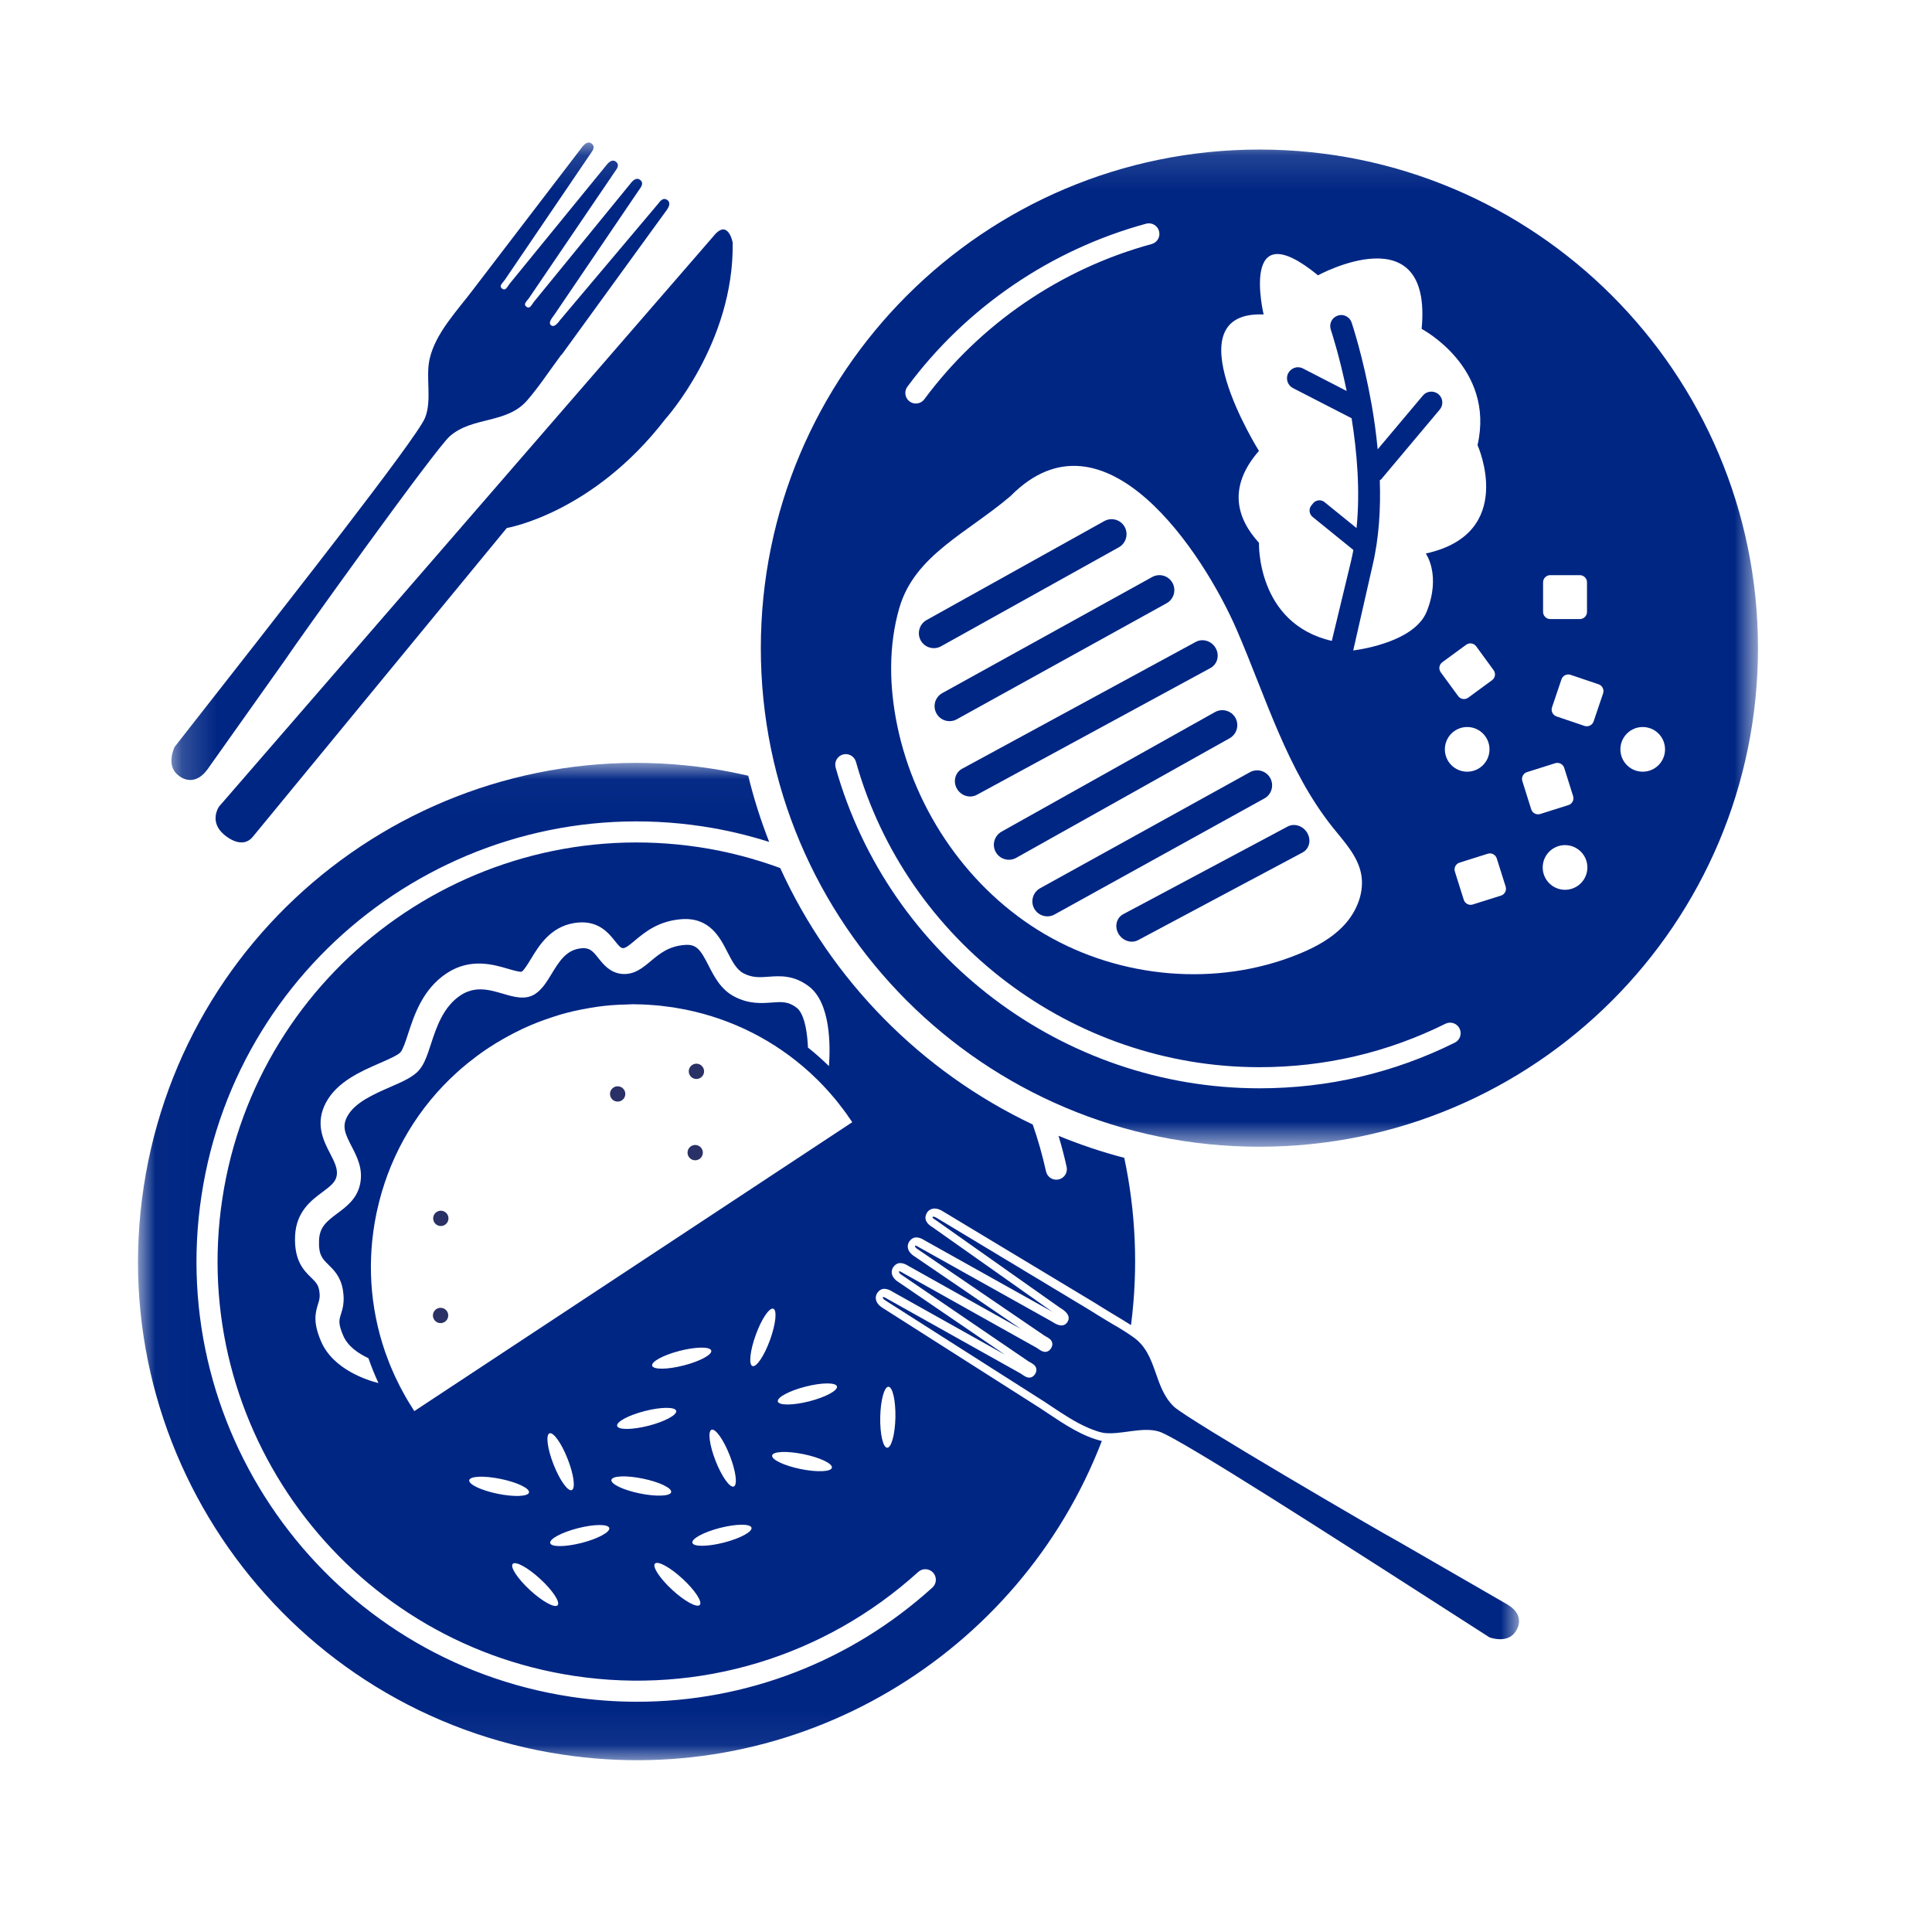 <?xml version="1.0" encoding="UTF-8"?>
<svg width="56px" height="56px" viewBox="0 0 56 56" version="1.1" xmlns="http://www.w3.org/2000/svg" xmlns:xlink="http://www.w3.org/1999/xlink">
    <!-- Generator: Sketch 55.2 (78181) - https://sketchapp.com -->
    <title>Icon_Variety</title>
    <desc>Created with Sketch.</desc>
    <defs>
        <polygon id="path-1" points="0.194 0.131 46.181 0.131 46.181 29.239 0.194 29.239"></polygon>
        <polygon id="path-3" points="0.016 0.028 40.03 0.028 40.03 28.936 0.016 28.936"></polygon>
    </defs>
    <g id="Icon_Variety" stroke="none" stroke-width="1" fill="none" fillRule="evenodd">
        <g id="Variety_Icon" transform="translate(4, 4)">
            <path d="M23.886,18.283 C23.685,18.395 23.618,18.651 23.736,18.859 C23.854,19.067 24.113,19.148 24.315,19.038 L31.088,15.362 C31.113,15.348 31.136,15.332 31.157,15.314 C31.303,15.188 31.341,14.968 31.238,14.786 C31.12,14.578 30.861,14.497 30.659,14.606 L23.886,18.283 Z" id="Fill-1" fill="#002684"></path>
            <path d="M25.03,20.106 C24.82,20.226 24.746,20.488 24.863,20.698 C24.98,20.907 25.246,20.982 25.455,20.865 L31.642,17.398 C31.668,17.384 31.691,17.367 31.713,17.349 C31.867,17.217 31.912,16.991 31.809,16.806 C31.691,16.598 31.426,16.523 31.217,16.64 L25.03,20.106 Z" id="Fill-2" fill="#002684"></path>
            <path d="M26.148,21.746 C25.94,21.862 25.861,22.125 25.978,22.337 C26.094,22.546 26.359,22.623 26.568,22.506 L32.649,19.143 C32.676,19.128 32.7,19.112 32.723,19.093 C32.876,18.962 32.921,18.737 32.819,18.553 C32.704,18.343 32.439,18.267 32.229,18.383 L26.148,21.746 Z" id="Fill-3" fill="#002684"></path>
            <path d="M23.314,16.089 C23.105,16.204 23.026,16.467 23.144,16.679 C23.259,16.889 23.524,16.965 23.734,16.848 L29.815,13.485 C29.841,13.471 29.865,13.454 29.888,13.435 C30.041,13.304 30.087,13.079 29.985,12.895 C29.869,12.685 29.605,12.609 29.395,12.726 L23.314,16.089 Z" id="Fill-4" fill="#002684"></path>
            <path d="M28.552,22.501 C28.362,22.605 28.299,22.856 28.418,23.063 C28.538,23.27 28.793,23.354 28.987,23.251 L33.759,20.707 C33.783,20.694 33.805,20.679 33.825,20.662 C33.965,20.542 33.998,20.326 33.893,20.145 C33.774,19.938 33.519,19.853 33.324,19.957 L28.552,22.501 Z" id="Fill-5" fill="#002684"></path>
            <path d="M22.856,13.973 C22.65,14.09 22.572,14.354 22.688,14.564 C22.804,14.773 23.069,14.849 23.279,14.732 L28.431,11.863 C28.457,11.849 28.481,11.832 28.503,11.813 C28.656,11.681 28.701,11.456 28.599,11.272 C28.483,11.063 28.218,10.987 28.008,11.104 L22.856,13.973 Z" id="Fill-6" fill="#002684"></path>
            <g id="Group-10" transform="translate(0.775, 0)">
                <mask id="mask-2" fill="white">
                    <use xlink:href="#path-1"></use>
                </mask>
                <g id="Clip-8"></g>
                <path d="M42.84,18.368 C42.482,18.368 42.193,18.078 42.193,17.721 C42.193,17.363 42.482,17.073 42.84,17.073 C43.198,17.073 43.487,17.363 43.487,17.721 C43.487,18.078 43.198,18.368 42.84,18.368 Z M41.691,16.099 L41.417,16.91 C41.38,17.019 41.262,17.077 41.153,17.041 L40.342,16.766 C40.233,16.729 40.174,16.611 40.211,16.502 L40.485,15.691 C40.522,15.582 40.64,15.524 40.749,15.56 L41.561,15.835 C41.67,15.871 41.728,15.99 41.691,16.099 Z M40.588,21.791 C40.231,21.791 39.941,21.501 39.941,21.143 C39.941,20.786 40.231,20.496 40.588,20.496 C40.946,20.496 41.236,20.786 41.236,21.143 C41.236,21.501 40.946,21.791 40.588,21.791 Z M39.608,19.458 L39.351,18.641 C39.316,18.532 39.377,18.415 39.487,18.38 L40.303,18.122 C40.413,18.088 40.53,18.149 40.565,18.258 L40.822,19.075 C40.857,19.185 40.796,19.302 40.686,19.336 L39.87,19.594 C39.76,19.629 39.643,19.568 39.608,19.458 Z M38.731,21.96 L37.914,22.217 C37.805,22.252 37.688,22.191 37.653,22.081 L37.396,21.265 C37.361,21.155 37.422,21.038 37.532,21.003 L38.349,20.746 C38.458,20.711 38.575,20.772 38.609,20.881 L38.867,21.698 C38.902,21.808 38.841,21.925 38.731,21.96 Z M37.393,26.222 C35.624,27.1 33.718,27.545 31.729,27.545 C26.036,27.545 20.985,23.722 19.446,18.247 C19.401,18.085 19.495,17.916 19.658,17.87 C19.821,17.824 19.989,17.92 20.035,18.082 C21.5,23.293 26.309,26.933 31.729,26.933 C33.623,26.933 35.437,26.51 37.122,25.674 C37.273,25.599 37.456,25.661 37.531,25.812 C37.606,25.964 37.545,26.147 37.393,26.222 Z M21.291,13.626 C21.733,12.09 23.275,11.442 24.518,10.377 C27.23,7.633 30.11,12.031 31.074,14.259 C31.922,16.217 32.53,18.328 33.864,19.994 C34.191,20.402 34.572,20.805 34.676,21.319 C34.782,21.847 34.561,22.403 34.198,22.801 C33.835,23.199 33.346,23.46 32.847,23.662 C30.491,24.615 27.703,24.363 25.51,23.078 C23.319,21.794 21.75,19.525 21.233,17.037 C21,15.913 20.973,14.729 21.291,13.626 Z M21.526,7.209 C23.226,4.913 25.683,3.236 28.445,2.484 C28.608,2.44 28.776,2.536 28.82,2.699 C28.865,2.862 28.769,3.03 28.606,3.074 C25.975,3.79 23.636,5.387 22.018,7.572 C21.957,7.653 21.865,7.696 21.772,7.696 C21.708,7.696 21.645,7.677 21.59,7.636 C21.454,7.535 21.426,7.344 21.526,7.209 Z M31.852,5.115 C31.852,5.115 31.132,2.101 33.428,3.98 C33.428,3.98 36.751,2.165 36.432,5.533 C36.432,5.533 38.568,6.653 38.052,8.902 C38.052,8.902 39.207,11.462 36.552,12.044 C36.552,12.044 37.002,12.663 36.581,13.722 C36.209,14.659 34.449,14.853 34.449,14.853 L35.009,12.391 C35.198,11.593 35.247,10.736 35.219,9.92 C35.232,9.909 35.249,9.905 35.26,9.892 L36.956,7.873 C37.07,7.739 37.053,7.538 36.918,7.424 C36.783,7.315 36.582,7.329 36.469,7.464 L35.158,9.023 C35.113,8.556 35.051,8.115 34.983,7.731 C34.742,6.365 34.416,5.389 34.402,5.348 C34.375,5.267 34.318,5.202 34.241,5.164 C34.164,5.125 34.078,5.12 33.999,5.148 C33.832,5.204 33.743,5.385 33.798,5.552 C33.804,5.568 34.044,6.289 34.259,7.333 L32.993,6.681 C32.836,6.597 32.644,6.664 32.564,6.819 C32.484,6.975 32.545,7.167 32.701,7.248 L34.402,8.123 C34.558,9.097 34.655,10.228 34.545,11.306 L33.617,10.554 C33.517,10.472 33.367,10.488 33.286,10.589 L33.236,10.65 C33.154,10.751 33.17,10.9 33.27,10.982 L34.453,11.941 C34.433,12.05 34.41,12.159 34.385,12.266 L33.828,14.577 C31.641,14.071 31.717,11.734 31.717,11.734 C31.086,11.043 30.79,10.133 31.716,9.069 C31.716,9.069 29.17,5.005 31.852,5.115 Z M38.399,17.721 C38.399,18.078 38.11,18.368 37.752,18.368 C37.394,18.368 37.105,18.078 37.105,17.721 C37.105,17.363 37.394,17.073 37.752,17.073 C38.11,17.073 38.399,17.363 38.399,17.721 Z M38.473,15.716 L37.782,16.222 C37.689,16.29 37.559,16.27 37.491,16.177 L36.985,15.486 C36.918,15.393 36.938,15.263 37.031,15.195 L37.722,14.689 C37.815,14.621 37.945,14.641 38.013,14.734 L38.518,15.426 C38.586,15.518 38.566,15.648 38.473,15.716 Z M39.952,12.879 C39.952,12.764 40.045,12.671 40.16,12.671 L41.017,12.671 C41.131,12.671 41.225,12.764 41.225,12.879 L41.225,13.736 C41.225,13.851 41.131,13.944 41.017,13.944 L40.16,13.944 C40.045,13.944 39.952,13.851 39.952,13.736 L39.952,12.879 Z M31.729,0.335 C23.748,0.335 17.278,6.806 17.278,14.787 C17.278,22.769 23.748,29.239 31.729,29.239 C39.711,29.239 46.181,22.769 46.181,14.787 C46.181,6.806 39.711,0.335 31.729,0.335 L31.729,0.335 Z" id="Fill-7" fill="#002684" mask="url(#mask-2)"></path>
                <path d="M14.549,2.09 C14.639,1.97 14.666,1.843 14.541,1.781 C14.442,1.732 14.366,1.818 14.294,1.915 L11.48,5.252 C11.379,5.387 11.287,5.494 11.2,5.43 C11.113,5.365 11.195,5.255 11.298,5.116 L13.744,1.51 C13.819,1.41 13.878,1.315 13.802,1.234 C13.707,1.132 13.593,1.194 13.504,1.315 L10.702,4.747 C10.62,4.857 10.58,4.963 10.483,4.891 C10.386,4.819 10.478,4.748 10.558,4.641 L13.042,0.983 C13.117,0.883 13.176,0.787 13.1,0.707 C13.006,0.605 12.891,0.667 12.802,0.787 L9.998,4.223 C9.916,4.333 9.877,4.439 9.779,4.366 C9.682,4.294 9.774,4.223 9.855,4.116 L12.339,0.458 C12.413,0.358 12.472,0.263 12.397,0.183 C12.302,0.08 12.188,0.142 12.098,0.263 L8.97,4.352 C8.968,4.355 8.968,4.355 8.966,4.357 C8.499,4.984 7.845,5.647 7.676,6.413 C7.559,6.939 7.751,7.6 7.545,8.111 C7.299,8.724 3.102,14.039 2.704,14.562 L0.285,17.652 C0.285,17.652 0.018,18.193 0.399,18.477 C0.399,18.477 0.818,18.865 1.234,18.307 L3.493,15.122 C3.806,14.643 7.835,9.02 8.262,8.645 C8.927,8.062 9.912,8.295 10.509,7.601 C10.86,7.194 11.162,6.731 11.482,6.301 C11.496,6.287 11.51,6.274 11.524,6.256 L14.549,2.09" id="Fill-9" fill="#002684" mask="url(#mask-2)"></path>
            </g>
            <path d="M16.677,2.85 L2.346,19.382 C2.346,19.382 2.052,19.808 2.484,20.182 C2.484,20.182 2.983,20.653 3.32,20.264 L10.689,11.305 C10.689,11.305 13.174,10.888 15.286,8.146 C15.286,8.146 17.282,5.945 17.237,3.032 C17.237,3.032 17.104,2.313 16.677,2.85" id="Fill-11" fill="#002684"></path>
            <path d="M16.371,26.931 C16.439,27.033 16.411,27.171 16.308,27.238 C16.206,27.306 16.068,27.278 16.001,27.175 C15.933,27.073 15.962,26.935 16.064,26.868 C16.166,26.8 16.304,26.829 16.371,26.931" id="Fill-12" fill="#293166"></path>
            <path d="M14.088,27.586 C14.156,27.689 14.128,27.826 14.025,27.894 C13.923,27.961 13.785,27.933 13.718,27.831 C13.65,27.728 13.679,27.591 13.781,27.523 C13.883,27.456 14.021,27.484 14.088,27.586" id="Fill-13" fill="#293166"></path>
            <path d="M16.336,29.287 C16.403,29.39 16.375,29.527 16.273,29.595 C16.17,29.662 16.033,29.634 15.965,29.532 C15.898,29.429 15.926,29.292 16.028,29.224 C16.131,29.157 16.268,29.185 16.336,29.287" id="Fill-14" fill="#293166"></path>
            <path d="M8.956,34.007 C9.023,34.11 8.995,34.247 8.892,34.315 C8.79,34.382 8.653,34.354 8.585,34.252 C8.517,34.149 8.546,34.012 8.648,33.944 C8.75,33.877 8.888,33.905 8.956,34.007" id="Fill-15" fill="#293166"></path>
            <path d="M8.963,31.193 C9.03,31.295 9.002,31.433 8.9,31.5 C8.797,31.568 8.66,31.54 8.592,31.437 C8.525,31.335 8.553,31.197 8.655,31.13 C8.757,31.062 8.895,31.091 8.963,31.193" id="Fill-16" fill="#293166"></path>
            <g id="Group-20" transform="translate(0, 18.085)">
                <mask id="mask-4" fill="white">
                    <use xlink:href="#path-3"></use>
                </mask>
                <g id="Clip-18"></g>
                <path d="M39.703,24.428 L36.52,22.591 C36.043,22.339 30.42,19.058 30.031,18.691 C29.426,18.118 29.558,17.175 28.855,16.677 C28.713,16.575 28.563,16.481 28.412,16.389 C28.411,16.392 28.182,16.254 28.068,16.186 C27.917,16.097 27.583,15.887 27.57,15.879 L23.16,13.223 C23.09,13.179 23.049,13.177 23.04,13.181 L23.027,13.204 C23.03,13.211 23.048,13.235 23.135,13.288 L26.707,15.809 C26.829,15.884 27.066,16.031 26.941,16.234 C26.914,16.277 26.836,16.371 26.675,16.318 C26.607,16.296 26.537,16.253 26.455,16.202 L22.656,14.078 C22.564,14.021 22.535,14.018 22.526,14.017 C22.514,14.048 22.533,14.083 22.604,14.127 L26.269,16.626 C26.285,16.636 26.304,16.647 26.322,16.657 C26.397,16.699 26.474,16.742 26.497,16.83 C26.511,16.884 26.5,16.939 26.466,16.995 C26.432,17.05 26.387,17.084 26.333,17.096 C26.243,17.113 26.169,17.064 26.098,17.016 C26.081,17.004 26.063,16.992 26.044,16.98 L22.191,14.823 C22.1,14.766 22.07,14.76 22.061,14.761 C22.049,14.792 22.068,14.828 22.139,14.872 L25.807,17.372 C25.822,17.382 25.842,17.393 25.86,17.403 C25.935,17.445 26.012,17.488 26.035,17.576 C26.049,17.63 26.038,17.685 26.004,17.741 C25.969,17.796 25.925,17.83 25.871,17.842 C25.781,17.86 25.707,17.811 25.636,17.762 C25.619,17.75 25.601,17.738 25.582,17.726 L21.729,15.569 C21.637,15.512 21.608,15.509 21.599,15.507 L21.586,15.529 C21.587,15.539 21.606,15.574 21.677,15.618 L26.021,18.384 C26.171,18.476 26.319,18.575 26.469,18.675 C26.817,18.908 27.174,19.143 27.54,19.301 C27.54,19.301 27.54,19.301 27.54,19.302 C27.547,19.304 27.555,19.308 27.562,19.31 C27.618,19.334 27.674,19.355 27.73,19.374 C27.748,19.381 27.766,19.387 27.784,19.394 C27.787,19.395 27.79,19.396 27.794,19.397 C27.852,19.417 27.911,19.434 27.967,19.443 C27.973,19.445 27.98,19.447 27.986,19.449 C27.986,19.448 27.986,19.448 27.987,19.448 C27.988,19.448 27.99,19.448 27.992,19.449 C28.495,19.512 29.096,19.261 29.593,19.409 C30.189,19.586 35.539,23.052 36.064,23.379 L39.172,25.374 C39.172,25.374 39.703,25.578 39.935,25.196 C39.935,25.196 40.262,24.769 39.703,24.428" id="Fill-17" fill="#002684" mask="url(#mask-4)"></path>
                <path d="M8.009,18.817 C7.962,18.745 7.918,18.671 7.873,18.598 L7.871,18.599 C7.857,18.577 7.845,18.554 7.832,18.532 C7.807,18.49 7.783,18.448 7.758,18.406 C7.719,18.338 7.681,18.269 7.644,18.199 C7.623,18.16 7.602,18.121 7.582,18.081 C7.544,18.007 7.508,17.933 7.473,17.858 C7.472,17.857 7.471,17.856 7.471,17.855 C7.455,17.821 7.439,17.787 7.424,17.753 C7.386,17.668 7.349,17.583 7.313,17.497 C7.303,17.471 7.293,17.446 7.283,17.422 C7.244,17.323 7.207,17.224 7.172,17.124 C7.168,17.111 7.163,17.098 7.158,17.085 C6.723,15.816 6.631,14.451 6.908,13.102 C6.926,13.014 6.947,12.926 6.969,12.838 C6.976,12.807 6.982,12.776 6.99,12.746 C7.361,11.289 8.142,9.997 9.243,9.001 C9.246,8.998 9.249,8.995 9.252,8.993 C9.336,8.917 9.422,8.843 9.51,8.771 C9.522,8.761 9.533,8.751 9.545,8.741 C9.628,8.674 9.712,8.61 9.797,8.546 C9.815,8.532 9.833,8.518 9.851,8.504 C9.954,8.429 10.058,8.356 10.164,8.286 C10.166,8.285 10.168,8.284 10.17,8.283 C10.309,8.19 10.451,8.105 10.594,8.024 C10.636,8 10.677,7.977 10.719,7.954 C10.835,7.891 10.952,7.831 11.07,7.774 C11.103,7.758 11.136,7.741 11.17,7.725 C11.308,7.661 11.448,7.602 11.589,7.547 C11.647,7.524 11.705,7.503 11.763,7.482 C11.856,7.448 11.95,7.417 12.044,7.386 C12.107,7.366 12.17,7.345 12.233,7.326 C12.364,7.288 12.496,7.254 12.628,7.223 C12.704,7.205 12.781,7.19 12.858,7.175 C12.934,7.16 13.01,7.146 13.086,7.133 C13.165,7.119 13.244,7.106 13.323,7.095 C13.454,7.077 13.584,7.063 13.714,7.052 C13.789,7.046 13.864,7.042 13.94,7.038 C14.027,7.033 14.115,7.03 14.203,7.029 C14.249,7.027 14.295,7.023 14.341,7.023 C14.369,7.023 14.398,7.025 14.426,7.025 C14.438,7.026 14.451,7.026 14.463,7.026 C14.571,7.028 14.68,7.031 14.788,7.038 C14.813,7.039 14.838,7.042 14.864,7.044 C14.959,7.05 15.055,7.057 15.151,7.068 C15.196,7.072 15.241,7.079 15.285,7.085 C15.362,7.094 15.44,7.103 15.517,7.115 C15.612,7.13 15.707,7.148 15.802,7.166 C15.829,7.171 15.856,7.175 15.884,7.181 C17.233,7.457 18.453,8.08 19.448,8.98 C19.457,8.988 19.466,8.996 19.475,9.004 C19.554,9.077 19.632,9.151 19.709,9.227 C19.726,9.245 19.744,9.263 19.762,9.281 C19.828,9.349 19.894,9.417 19.958,9.488 C19.982,9.514 20.006,9.54 20.029,9.566 C20.086,9.631 20.143,9.696 20.198,9.762 C20.225,9.795 20.252,9.828 20.279,9.862 C20.329,9.924 20.378,9.988 20.426,10.052 C20.455,10.09 20.484,10.127 20.511,10.166 C20.527,10.187 20.543,10.208 20.558,10.229 L20.556,10.231 C20.606,10.301 20.656,10.37 20.704,10.442 L8.009,18.817 Z M19.457,18.533 C18.984,18.653 18.576,18.656 18.546,18.539 C18.516,18.421 18.875,18.228 19.348,18.107 C19.821,17.986 20.229,17.983 20.259,18.101 C20.289,18.219 19.93,18.412 19.457,18.533 Z M19.203,20.495 C18.725,20.397 18.357,20.221 18.381,20.102 C18.406,19.983 18.813,19.966 19.291,20.065 C19.769,20.163 20.137,20.339 20.113,20.457 C20.088,20.577 19.681,20.593 19.203,20.495 Z M17.811,17.511 C17.697,17.469 17.74,17.064 17.907,16.605 C18.073,16.146 18.301,15.808 18.415,15.849 C18.529,15.891 18.486,16.296 18.319,16.755 C18.152,17.214 17.925,17.552 17.811,17.511 Z M16.98,22.628 C16.507,22.749 16.099,22.752 16.069,22.634 C16.039,22.517 16.398,22.323 16.871,22.202 C17.344,22.082 17.752,22.079 17.782,22.196 C17.812,22.314 17.453,22.507 16.98,22.628 Z M16.284,24.435 C16.202,24.524 15.844,24.329 15.485,23.998 C15.126,23.667 14.902,23.327 14.984,23.238 C15.066,23.148 15.424,23.344 15.783,23.675 C16.142,24.005 16.366,24.346 16.284,24.435 Z M15.6,18.809 C15.63,18.926 15.271,19.12 14.798,19.241 C14.325,19.362 13.918,19.364 13.888,19.247 C13.858,19.129 14.217,18.936 14.689,18.815 C15.162,18.694 15.57,18.691 15.6,18.809 Z M16.624,19.357 C16.737,19.313 16.973,19.645 17.151,20.1 C17.33,20.554 17.383,20.958 17.269,21.003 C17.157,21.047 16.92,20.715 16.742,20.26 C16.564,19.806 16.511,19.401 16.624,19.357 Z M15.814,17.494 C15.341,17.615 14.933,17.618 14.903,17.5 C14.873,17.383 15.232,17.19 15.705,17.069 C16.178,16.948 16.586,16.945 16.616,17.063 C16.646,17.18 16.287,17.374 15.814,17.494 Z M14.544,21.203 C14.066,21.105 13.698,20.929 13.722,20.81 C13.747,20.691 14.154,20.675 14.632,20.773 C15.111,20.871 15.478,21.047 15.454,21.166 C15.43,21.284 15.022,21.301 14.544,21.203 Z M11.927,19.461 C12.04,19.417 12.276,19.749 12.454,20.204 C12.633,20.658 12.686,21.062 12.573,21.106 C12.46,21.151 12.223,20.818 12.045,20.364 C11.867,19.91 11.814,19.505 11.927,19.461 Z M12.859,22.637 C12.385,22.758 11.978,22.76 11.948,22.643 C11.918,22.525 12.277,22.332 12.75,22.211 C13.223,22.09 13.63,22.088 13.66,22.205 C13.69,22.323 13.332,22.516 12.859,22.637 Z M12.163,24.444 C12.08,24.533 11.723,24.337 11.364,24.007 C11.005,23.676 10.78,23.336 10.862,23.246 C10.945,23.157 11.302,23.353 11.661,23.684 C12.02,24.014 12.245,24.355 12.163,24.444 Z M9.601,20.819 C9.625,20.7 10.033,20.684 10.511,20.782 C10.989,20.88 11.357,21.056 11.333,21.175 C11.308,21.294 10.901,21.31 10.423,21.212 C9.945,21.114 9.577,20.938 9.601,20.819 Z M5.306,16.795 C5.078,16.262 5.13,15.993 5.216,15.722 C5.256,15.596 5.285,15.504 5.251,15.311 C5.221,15.145 5.146,15.072 5.021,14.949 C4.81,14.743 4.521,14.461 4.553,13.737 C4.585,13.034 5.024,12.707 5.345,12.469 C5.588,12.288 5.728,12.176 5.76,11.992 C5.796,11.79 5.69,11.585 5.568,11.349 C5.378,10.982 5.119,10.479 5.454,9.863 C5.78,9.265 6.462,8.968 7.011,8.729 C7.259,8.621 7.54,8.499 7.613,8.41 C7.683,8.326 7.757,8.101 7.827,7.884 C8.007,7.335 8.252,6.584 8.95,6.124 C9.631,5.676 10.292,5.869 10.729,5.997 C10.863,6.036 11.065,6.096 11.123,6.079 C11.194,6.031 11.294,5.866 11.391,5.707 C11.627,5.32 11.95,4.789 12.633,4.671 C13.317,4.554 13.634,4.951 13.823,5.189 C13.932,5.326 13.99,5.392 14.049,5.397 C14.13,5.406 14.256,5.299 14.403,5.176 C14.689,4.937 15.082,4.609 15.756,4.558 C16.567,4.499 16.867,5.084 17.086,5.513 C17.22,5.774 17.347,6.02 17.553,6.128 C17.81,6.261 18.027,6.245 18.279,6.226 C18.602,6.202 19.004,6.172 19.444,6.504 C20.077,6.981 20.071,8.223 20.028,8.817 C19.827,8.62 19.616,8.434 19.396,8.26 C19.404,8.266 19.412,8.27 19.419,8.276 C19.418,8.236 19.415,8.196 19.412,8.155 C19.382,7.696 19.286,7.271 19.087,7.121 C18.844,6.938 18.653,6.952 18.366,6.974 C18.074,6.995 17.712,7.023 17.289,6.803 C16.896,6.599 16.706,6.23 16.54,5.905 C16.302,5.439 16.19,5.276 15.844,5.305 C15.38,5.341 15.117,5.56 14.863,5.773 C14.624,5.972 14.379,6.178 14.023,6.144 C13.68,6.11 13.488,5.867 13.347,5.69 C13.177,5.477 13.084,5.358 12.782,5.411 C12.394,5.478 12.198,5.8 11.99,6.141 C11.849,6.372 11.716,6.591 11.514,6.724 C11.232,6.91 10.902,6.814 10.583,6.72 C10.366,6.656 10.146,6.592 9.922,6.592 C9.734,6.592 9.544,6.637 9.35,6.764 C8.844,7.099 8.648,7.698 8.49,8.18 C8.392,8.481 8.307,8.741 8.158,8.921 C7.984,9.131 7.672,9.266 7.311,9.423 C6.831,9.633 6.287,9.87 6.069,10.27 C5.908,10.565 6,10.771 6.19,11.139 C6.345,11.438 6.52,11.777 6.445,12.198 C6.366,12.649 6.052,12.883 5.774,13.089 C5.459,13.323 5.265,13.486 5.248,13.859 C5.229,14.288 5.344,14.401 5.518,14.571 C5.674,14.724 5.87,14.915 5.936,15.289 C5.998,15.64 5.931,15.855 5.881,16.012 C5.829,16.177 5.797,16.276 5.948,16.628 C6.083,16.944 6.396,17.151 6.679,17.283 C6.764,17.527 6.861,17.768 6.97,18.004 C6.668,17.929 5.657,17.618 5.306,16.795 Z M21.752,18.111 C21.873,18.114 21.963,18.511 21.954,18.999 C21.944,19.487 21.837,19.881 21.716,19.878 C21.595,19.876 21.504,19.478 21.514,18.99 C21.524,18.502 21.63,18.109 21.752,18.111 Z M26.682,10.837 C26.771,11.133 26.85,11.433 26.917,11.738 C26.953,11.903 26.849,12.066 26.684,12.102 C26.518,12.139 26.356,12.034 26.32,11.87 C26.217,11.405 26.088,10.951 25.934,10.509 C22.703,8.976 20.099,6.333 18.615,3.076 C17.864,2.8 17.081,2.595 16.273,2.472 C9.649,1.469 3.447,6.041 2.444,12.663 C1.441,19.285 6.013,25.488 12.635,26.491 C16.258,27.041 19.897,25.942 22.616,23.478 C22.741,23.364 22.934,23.375 23.047,23.499 C23.161,23.625 23.151,23.818 23.026,23.931 C20.653,26.081 17.614,27.241 14.47,27.241 C13.831,27.241 13.187,27.193 12.544,27.096 C5.588,26.042 0.786,19.527 1.84,12.571 C2.893,5.616 9.408,0.816 16.364,1.868 C17.024,1.968 17.67,2.12 18.295,2.319 C18.052,1.698 17.848,1.058 17.688,0.4 C17.336,0.32 16.981,0.248 16.618,0.193 C8.726,-1.002 1.36,4.426 0.165,12.318 C-1.03,20.209 4.398,27.576 12.29,28.771 C19.121,29.805 25.555,25.875 27.937,19.683 C27.382,19.552 26.871,19.212 26.375,18.882 C26.227,18.783 26.081,18.685 25.938,18.597 L21.588,15.828 C21.47,15.755 21.4,15.665 21.387,15.568 C21.379,15.515 21.386,15.435 21.459,15.354 C21.605,15.19 21.805,15.314 21.89,15.367 L25.132,17.183 L22.047,15.079 C21.932,15.009 21.862,14.918 21.849,14.822 C21.841,14.769 21.848,14.688 21.921,14.608 C22.067,14.444 22.267,14.568 22.352,14.621 L25.595,16.437 L22.512,14.335 C22.397,14.264 22.327,14.174 22.314,14.077 C22.306,14.024 22.313,13.944 22.386,13.864 C22.532,13.7 22.732,13.824 22.817,13.877 L26.503,15.938 L23.042,13.495 C22.962,13.446 22.762,13.323 22.844,13.117 C22.883,13.017 22.952,12.976 23.003,12.959 C23.095,12.928 23.207,12.95 23.326,13.024 L27.735,15.68 C27.762,15.697 28.08,15.897 28.229,15.985 C28.413,16.094 28.599,16.207 28.783,16.323 C28.997,14.662 28.918,13.029 28.587,11.475 C27.933,11.305 27.298,11.09 26.682,10.837 L26.682,10.837 Z" id="Fill-19" fill="#002684" mask="url(#mask-4)"></path>
            </g>
        </g>
    </g>
</svg>